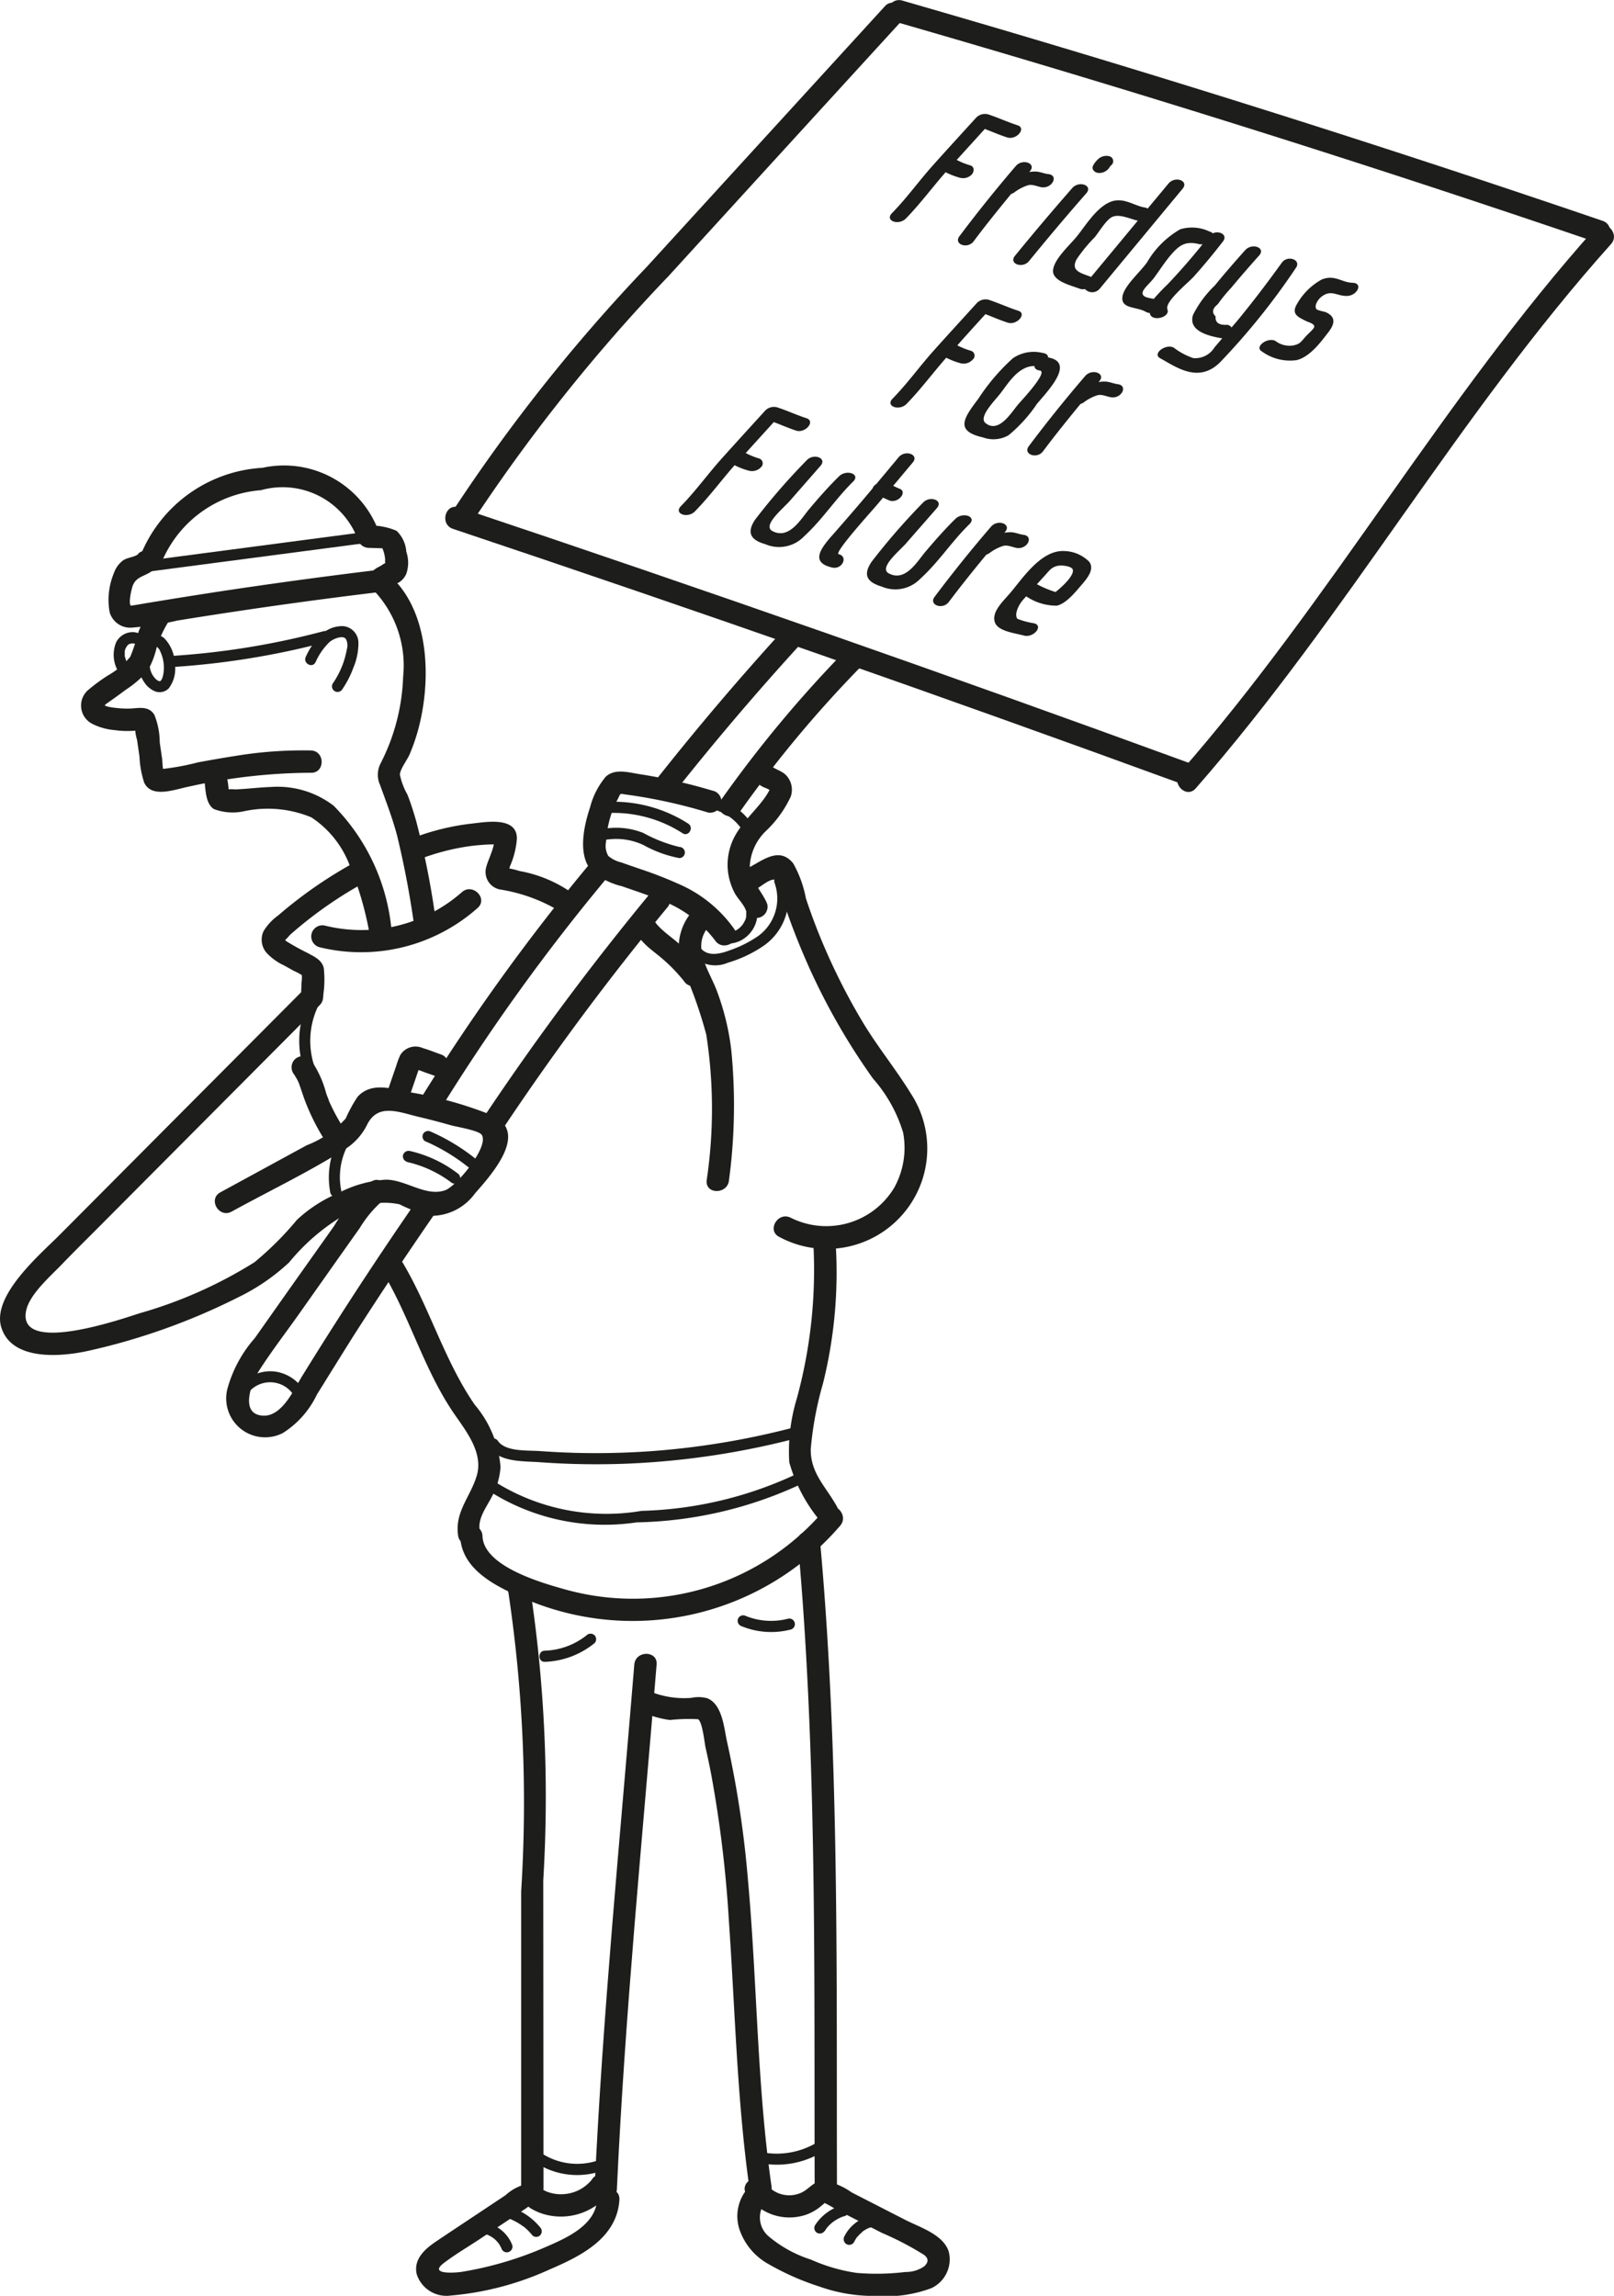 <svg xmlns="http://www.w3.org/2000/svg" width="12.763mm" height="18.158mm" viewBox="0 0 36.178 51.472">
  <title>activist</title>
  <g>
    <path d="M10.55,11.764a38.956,38.956,0,0,1,4.442-5.577q2.6-2.85,5.2-5.694c.217-.237-.136-.591-.353-.353Q17.169,3.062,14.5,5.984a38.684,38.684,0,0,0-4.383,5.527c-.171.274.262.526.431.253Z" transform="translate(-0.004)" fill="#1d1d1b"/>
    <path d="M26.808,17.673c3.377-3.857,5.887-8.381,9.307-12.2.214-.239-.139-.594-.354-.354-3.42,3.823-5.929,8.347-9.306,12.2-.211.241.141.6.353.354Z" transform="translate(-0.004)" fill="#1d1d1b"/>
    <path d="M10.157,11.857q8.229,2.756,16.382,5.735c.3.111.433-.372.133-.482q-8.151-2.98-16.382-5.735c-.306-.1-.437.38-.133.482Z" transform="translate(-0.004)" fill="#1d1d1b"/>
    <path d="M20.09.493Q28,2.772,35.793,5.433c.3.1.436-.379.133-.482Q28.135,2.29,20.223.011a.25.25,0,0,0-.133.482Z" transform="translate(-0.004)" fill="#1d1d1b"/>
    <path d="M15.991,17.731a12.21,12.21,0,0,0-1.646-.374c-.246-.038-.563-.136-.766.06a1.758,1.758,0,0,0-.35.687c-.138.413-.29,1.089.056,1.44a1.657,1.657,0,0,0,.659.325c.256.089.513.174.765.273a2.743,2.743,0,0,1,1.323.941c.178.266.612.016.432-.252a2.963,2.963,0,0,0-1.246-1.012,9.1,9.1,0,0,0-.875-.34c-.138-.048-.276-.094-.413-.144a.689.689,0,0,1-.291-.145.446.446,0,0,1-.051-.313,2.179,2.179,0,0,1,.058-.409,2.317,2.317,0,0,1,.139-.422c.028-.064.066-.124.094-.188.038-.084.046-.059.14-.047a11.691,11.691,0,0,1,1.839.4.25.25,0,0,0,.133-.482Z" transform="translate(-0.004)" fill="#1d1d1b"/>
    <path d="M16.931,17.519a.948.948,0,0,0,.173.122c.035.019.144.051.164.088-.017-.032-.032.015-.054.052a1.77,1.77,0,0,1-.121.176c-.18.232-.395.435-.555.684a1.36,1.36,0,0,0-.219.877,1.4,1.4,0,0,0,.148.494c.07.134.194.244.251.384a.259.259,0,0,0,.308.175.252.252,0,0,0,.174-.308c-.124-.3-.384-.515-.388-.865a1.173,1.173,0,0,1,.363-.77,2.536,2.536,0,0,0,.553-.767.472.472,0,0,0-.116-.493c-.1-.092-.231-.118-.328-.2-.241-.211-.6.142-.353.354Z" transform="translate(-0.004)" fill="#1d1d1b"/>
    <path d="M15.551,20.4a1.232,1.232,0,0,0-.246,1.3,10.083,10.083,0,0,1,.53,1.494,10.888,10.888,0,0,1,.009,3.269c-.033.32.468.318.5,0a12.652,12.652,0,0,0,.052-2.917,5.635,5.635,0,0,0-.335-1.361c-.183-.463-.566-.972-.157-1.429.214-.239-.138-.594-.353-.353Z" transform="translate(-0.004)" fill="#1d1d1b"/>
    <path d="M16.937,19.939c.123-.052.357-.287.482-.2.106.078.164.528.211.667.152.439.325.87.515,1.294a14.653,14.653,0,0,0,1.427,2.481,3.241,3.241,0,0,1,.676,1.213,1.846,1.846,0,0,1-.2,1.234,1.777,1.777,0,0,1-2.322.672c-.288-.142-.541.289-.253.432a2.25,2.25,0,0,0,2.949-3.213c-.346-.563-.768-1.074-1.105-1.645a14.178,14.178,0,0,1-.908-1.816q-.187-.453-.341-.918a2.54,2.54,0,0,0-.284-.783c-.34-.424-.755,0-1.1.145-.3.125-.041.556.252.432Z" transform="translate(-0.004)" fill="#1d1d1b"/>
    <path d="M6.823,22.176Q4.079,24.933,1.336,27.69c-.431.434-1.533,1.365-1.3,2.08.246.757,1.37.645,1.957.513a14.421,14.421,0,0,0,3.354-1.2,4.6,4.6,0,0,0,1.138-.781,4.656,4.656,0,0,1,1.356-1.13A1.6,1.6,0,0,1,8.958,27a3.594,3.594,0,0,0,.676.258,1.207,1.207,0,0,0,1.015-.5c.369-.42,1.223-1.366.394-1.75a8.933,8.933,0,0,0-1.9-.528c-.385-.08-.819-.221-1.123.108a3.166,3.166,0,0,0-.267.488,2.276,2.276,0,0,1-.873.6L4.942,26.732c-.282.155-.03.587.253.432.834-.458,1.709-.878,2.515-1.383a1.353,1.353,0,0,0,.526-.573c.249-.486.717-.27,1.174-.163.235.055.468.117.7.183.128.036.624.115.691.214.177.261-.566,1.154-.819,1.243-.434.153-.889-.242-1.333-.237a2.636,2.636,0,0,0-1.06.3,3.145,3.145,0,0,0-.929.6,7.093,7.093,0,0,1-.954.952,9.988,9.988,0,0,1-2.577,1.144c-.4.129-2.742.941-2.54-.057.073-.364.536-.766.786-1.025.325-.338.66-.666.991-1l4.81-4.834a.25.25,0,0,0-.353-.354Z" transform="translate(-0.004)" fill="#1d1d1b"/>
    <path d="M11.31,25.254a60.563,60.563,0,0,1,3.656-4.914c.2-.246-.148-.6-.353-.353A61.46,61.46,0,0,0,10.878,25c-.179.268.254.519.432.252Z" transform="translate(-0.004)" fill="#1d1d1b"/>
    <path d="M16.594,18.193a26.7,26.7,0,0,1,2.685-3.224c.225-.231-.129-.585-.354-.354a27.558,27.558,0,0,0-2.763,3.326c-.186.263.247.513.432.252Z" transform="translate(-0.004)" fill="#1d1d1b"/>
    <path d="M15.146,17.733q1.313-1.656,2.735-3.218c.217-.238-.136-.592-.353-.354q-1.423,1.562-2.736,3.218a.259.259,0,0,0,0,.354.253.253,0,0,0,.354,0Z" transform="translate(-0.004)" fill="#1d1d1b"/>
    <path d="M9.907,24.814a45.389,45.389,0,0,1,3.662-5.084c.2-.246-.148-.6-.354-.354a46.591,46.591,0,0,0-3.74,5.186c-.17.274.262.525.432.252Z" transform="translate(-0.004)" fill="#1d1d1b"/>
    <path d="M9.165,24.631l.152-.442.074-.217a.928.928,0,0,0,.035-.1c-.017.039-.02.047-.008.024l-.023.03a.162.162,0,0,1-.068.037.1.1,0,0,1,.025-.006l-.067.009a.313.313,0,0,1,.053,0l-.067-.009a1.627,1.627,0,0,1,.227.074l.248.088a.251.251,0,0,0,.307-.175.255.255,0,0,0-.174-.307c-.132-.047-.264-.1-.4-.14a.4.4,0,0,0-.506.162,1.911,1.911,0,0,0-.085.229l-.069.2-.14.409a.25.25,0,1,0,.482.133Z" transform="translate(-0.004)" fill="#1d1d1b"/>
    <path d="M8.316,26.5a4.124,4.124,0,0,0-.824.987l-.874,1.233L5.715,30A2.872,2.872,0,0,0,5.1,31.14a.872.872,0,0,0,1.242.989,2.07,2.07,0,0,0,.764-.861q.4-.645.8-1.285.9-1.407,1.848-2.778c.183-.265-.25-.516-.432-.252Q8.433,28.24,7.588,29.56q-.409.639-.807,1.284c-.186.3-.455.927-.892.894-.537-.039-.227-.777-.077-1.011.273-.426.584-.831.877-1.244l.9-1.275.482-.681a2.546,2.546,0,0,1,.494-.594c.254-.191.005-.625-.252-.432Z" transform="translate(-0.004)" fill="#1d1d1b"/>
    <path d="M6.611,24.115c.019.023.02.024,0,0l.025.038a.894.894,0,0,1,.044.08l.019.042c-.01-.024-.01-.023,0,0s.022.059.032.088c.04.117.078.235.123.351a4.928,4.928,0,0,0,.371.754.25.25,0,1,0,.432-.253c-.072-.118-.139-.239-.2-.363-.031-.062-.06-.124-.087-.188l0-.011-.02-.048c-.013-.032-.025-.064-.037-.1a2.343,2.343,0,0,0-.349-.753.251.251,0,0,0-.354,0,.256.256,0,0,0,0,.353Z" transform="translate(-0.004)" fill="#1d1d1b"/>
    <path d="M14.282,20.961a1.842,1.842,0,0,0,.273.292c.093.079.192.153.285.232a3.719,3.719,0,0,1,.527.552.251.251,0,0,0,.177.073.255.255,0,0,0,.177-.073.251.251,0,0,0,.073-.177.294.294,0,0,0-.073-.177,3.737,3.737,0,0,0-.513-.539c-.089-.077-.182-.147-.272-.222-.046-.038-.09-.077-.133-.118l-.055-.057-.029-.033c-.01-.012-.044-.056,0,0a.278.278,0,0,0-.15-.115.257.257,0,0,0-.192.025.253.253,0,0,0-.09.342Z" transform="translate(-0.004)" fill="#1d1d1b"/>
    <path d="M8.547,28.46c.628,1.021.939,2.2,1.612,3.2.277.408.689.9.53,1.429-.147.483-.493.8-.417,1.337.044.318.526.183.482-.132-.037-.261.156-.509.269-.728a1.616,1.616,0,0,0,.2-.676,2.455,2.455,0,0,0-.581-1.4c-.7-1.021-1.021-2.226-1.668-3.275-.168-.274-.6-.023-.431.252Z" transform="translate(-0.004)" fill="#1d1d1b"/>
    <path d="M18.234,27.853a10.935,10.935,0,0,1-.369,3.5,4.069,4.069,0,0,0-.169,1.432,3.552,3.552,0,0,0,.635,1.243c.155.282.587.03.432-.253-.244-.444-.592-.74-.586-1.285a7.584,7.584,0,0,1,.273-1.467,10.309,10.309,0,0,0,.284-3.172c-.031-.317-.531-.32-.5,0Z" transform="translate(-0.004)" fill="#1d1d1b"/>
    <path d="M10.319,34.438c.027.761.82,1.138,1.433,1.4a6.134,6.134,0,0,0,7.083-1.63c.211-.242-.141-.6-.353-.354a5.628,5.628,0,0,1-5.826,1.776c-.517-.145-1.813-.514-1.837-1.191-.012-.321-.512-.322-.5,0Z" transform="translate(-0.004)" fill="#1d1d1b"/>
    <path d="M11.4,35.705a31.829,31.829,0,0,1,.286,6.7l0,6.648a.25.25,0,0,0,.5,0l-.005-6.894a31.172,31.172,0,0,0-.3-6.586c-.069-.314-.551-.181-.483.133Z" transform="translate(-0.004)" fill="#1d1d1b"/>
    <path d="M14.222,37.318c-.321,3.919-.71,7.84-.891,11.769-.014.322.486.321.5,0,.181-3.929.57-7.85.891-11.769.026-.321-.474-.319-.5,0Z" transform="translate(-0.004)" fill="#1d1d1b"/>
    <path d="M14.413,38.389a2.208,2.208,0,0,0,.607.173,3.93,3.93,0,0,1,.631-.018c.1.062.144.532.17.645q.069.3.126.6a27.053,27.053,0,0,1,.395,3.272c.141,2.033.183,4.071.474,6.091.045.317.527.182.482-.133-.329-2.279-.32-4.585-.529-6.875a23.084,23.084,0,0,0-.466-3.085c-.069-.3-.1-.839-.44-.983a.751.751,0,0,0-.359-.011,2.017,2.017,0,0,1-.958-.155c-.3-.124-.426.359-.133.482Z" transform="translate(-0.004)" fill="#1d1d1b"/>
    <path d="M17.888,34.578c.435,4.8.362,9.688.377,14.509a.25.25,0,0,0,.5,0c-.015-4.821.058-9.705-.377-14.509-.029-.318-.529-.321-.5,0Z" transform="translate(-0.004)" fill="#1d1d1b"/>
    <path d="M13.286,48.846a.882.882,0,0,1-.669.347.856.856,0,0,1-.361-.06c-.14-.059-.249-.178-.41-.177a1.063,1.063,0,0,0-.511.26l-.526.35c-.339.226-.68.451-1.019.679-.251.168-.525.4-.445.743a.7.7,0,0,0,.756.478,6.7,6.7,0,0,0,2.21-.58c.7-.3,1.52-.7,1.577-1.565.022-.321-.479-.32-.5,0-.039.59-.734.875-1.2,1.077a7.874,7.874,0,0,1-1.822.534c-.145.024-.753.071-.427-.185.258-.2.552-.37.825-.552l.822-.547c.076-.051.155-.1.23-.153.025-.018.046-.033,0-.039.018,0,.052.035.068.045a1.278,1.278,0,0,0,.323.143,1.377,1.377,0,0,0,1.428-.445c.2-.25-.154-.606-.353-.353Z" transform="translate(-0.004)" fill="#1d1d1b"/>
    <path d="M16.737,49.2a1.158,1.158,0,0,0,1.339.452,1.083,1.083,0,0,0,.329-.19c.026-.021.086-.07.084-.071a2.34,2.34,0,0,1,.243.136l1.039.533a6.839,6.839,0,0,1,.942.491q.159.117.009.258a.714.714,0,0,1-.423.128,5.378,5.378,0,0,1-1.091.021,3.908,3.908,0,0,1-1.031-.3,2.784,2.784,0,0,1-.933-.511.555.555,0,0,1-.1-.759c.225-.23-.128-.584-.354-.354a.95.95,0,0,0-.213.942,1.4,1.4,0,0,0,.643.778,5.929,5.929,0,0,0,1.149.509,3.651,3.651,0,0,0,1.259.211A2.93,2.93,0,0,0,20.88,51.3a.712.712,0,0,0,.389-.824c-.125-.379-.64-.538-.959-.7l-1.218-.624a1.538,1.538,0,0,0-.625-.263c-.2,0-.307.163-.469.254a.651.651,0,0,1-.83-.194c-.176-.267-.609-.017-.431.252Z" transform="translate(-0.004)" fill="#1d1d1b"/>
    <path d="M5.579,31.212a.628.628,0,0,1,1.028.1.125.125,0,0,0,.216-.126.9.9,0,0,0-.67-.438.889.889,0,0,0-.751.29c-.107.12.069.3.177.177Z" transform="translate(-0.004)" fill="#1d1d1b"/>
    <path d="M7.767,25.276a1.8,1.8,0,0,0-.359,1.464.125.125,0,1,0,.241-.066,1.528,1.528,0,0,1,.295-1.221.129.129,0,0,0,0-.177.126.126,0,0,0-.177,0Z" transform="translate(-0.004)" fill="#1d1d1b"/>
    <path d="M9.127,26.051a2.6,2.6,0,0,1,1.006.47.126.126,0,0,0,.171-.045.129.129,0,0,0-.045-.171,2.778,2.778,0,0,0-1.066-.5.13.13,0,0,0-.154.088.127.127,0,0,0,.088.154Z" transform="translate(-0.004)" fill="#1d1d1b"/>
    <path d="M9.54,25.588a4.256,4.256,0,0,1,.945.567.13.13,0,0,0,.177,0,.126.126,0,0,0,0-.177,4.467,4.467,0,0,0-1-.606.129.129,0,0,0-.171.045.126.126,0,0,0,.045.171Z" transform="translate(-0.004)" fill="#1d1d1b"/>
    <path d="M13.548,18.834a1.434,1.434,0,0,1,.882.113,2.679,2.679,0,0,0,.8.291.125.125,0,1,0,0-.25,3.279,3.279,0,0,1-.808-.314,1.635,1.635,0,0,0-.941-.081c-.157.033-.091.274.067.241Z" transform="translate(-0.004)" fill="#1d1d1b"/>
    <path d="M13.71,18.225a2.856,2.856,0,0,1,1.594.456c.136.088.261-.129.126-.216a3.1,3.1,0,0,0-1.72-.49.125.125,0,0,0,0,.25Z" transform="translate(-0.004)" fill="#1d1d1b"/>
    <path d="M16.1,18.181l.043.016.017.006c-.015-.006-.017-.007-.009,0l.008,0,.079.038a1.4,1.4,0,0,1,.147.093l.015.011c-.012-.009-.015-.011-.007-.006l.007.006.032.026c.022.019.043.039.064.059s.04.042.059.064l.03.035.011.014c-.009-.012-.011-.014-.005-.007l.008.011a.134.134,0,0,0,.075.057.125.125,0,0,0,.1-.012.127.127,0,0,0,.045-.171,1.365,1.365,0,0,0-.649-.481.125.125,0,0,0-.153.087.129.129,0,0,0,.087.154Z" transform="translate(-0.004)" fill="#1d1d1b"/>
    <path d="M16.141,20.968a.2.2,0,0,0,.225.186.633.633,0,0,0,.244-.069.7.7,0,0,0,.314-.335.645.645,0,0,0,.056-.281.125.125,0,0,0-.25,0,.375.375,0,0,1,0,.058l0,.025c0-.037,0-.006,0,0a.439.439,0,0,1-.013.052l-.008.024-.006.015c.008-.017.009-.019,0-.007a.673.673,0,0,1-.054.094l0,.007,0-.006c0,.006-.012.014-.016.019a.533.533,0,0,1-.04.042l-.019.017s-.03.023-.013.011l-.014.01-.021.014q-.026.015-.051.027c-.009.005-.031.008,0,0a.234.234,0,0,0-.024.009l-.055.016-.025,0c-.027,0,.026,0,0,0a.141.141,0,0,0-.029,0l.019,0-.014,0,.013.006c-.008-.005,0,0,.012.01-.009-.009-.007,0,.008.011.008.048.012.061.013.039a.125.125,0,1,0-.25,0Z" transform="translate(-0.004)" fill="#1d1d1b"/>
    <path d="M15.521,21.427a.719.719,0,0,0,.8.156,2.835,2.835,0,0,0,.8-.379,1.291,1.291,0,0,0,.486-1.477c-.053-.15-.295-.085-.241.067a1.04,1.04,0,0,1-.371,1.194,2.628,2.628,0,0,1-.638.319c-.213.079-.49.15-.653-.057-.1-.126-.276.052-.177.177Z" transform="translate(-0.004)" fill="#1d1d1b"/>
    <path d="M6.97,22.331a2.072,2.072,0,0,0-.081,1.843.125.125,0,0,0,.171.045.128.128,0,0,0,.045-.171,1.806,1.806,0,0,1,.081-1.591c.078-.14-.137-.267-.216-.126Z" transform="translate(-0.004)" fill="#1d1d1b"/>
    <path d="M10.9,33.384a4.812,4.812,0,0,0,3.373.747,9.105,9.105,0,0,0,3.878-.95c.141-.078.015-.294-.126-.215a8.683,8.683,0,0,1-3.64.907,4.7,4.7,0,0,1-3.308-.665c-.126-.1-.3.077-.177.176Z" transform="translate(-0.004)" fill="#1d1d1b"/>
    <path d="M10.949,32.431c.248.358.76.323,1.149.351a17.469,17.469,0,0,0,2.021.03,17.891,17.891,0,0,0,3.828-.59.125.125,0,0,0-.067-.241,17.645,17.645,0,0,1-3.371.56c-.542.035-1.086.046-1.629.031q-.392-.012-.782-.04c-.266-.019-.762.021-.933-.227-.091-.131-.308-.006-.216.126Z" transform="translate(-0.004)" fill="#1d1d1b"/>
    <path d="M11.924,48.425a1.693,1.693,0,0,0,1.553.251c.151-.052.086-.294-.066-.241a1.462,1.462,0,0,1-1.361-.226.126.126,0,0,0-.171.045.128.128,0,0,0,.045.171Z" transform="translate(-0.004)" fill="#1d1d1b"/>
    <path d="M17.071,48.5a1.957,1.957,0,0,0,1.412-.283.126.126,0,0,0,0-.177.129.129,0,0,0-.177,0,1.752,1.752,0,0,1-1.235.21.125.125,0,0,0,0,.25Z" transform="translate(-0.004)" fill="#1d1d1b"/>
    <path d="M10.847,50.079a.479.479,0,0,1,.074.021l.02.007c.01,0,.023.015,0,0a.3.3,0,0,0,.031.015.648.648,0,0,1,.067.039c.012.007.022.016.034.024l-.006-.005.017.014a.549.549,0,0,1,.055.053l.026.029c.006.007.017.027,0,0l.011.014a.477.477,0,0,1,.041.065l.018.034.009.019-.008-.017.006.013a.137.137,0,0,0,.057.075.129.129,0,0,0,.1.012.127.127,0,0,0,.088-.154.8.8,0,0,0-.22-.317.788.788,0,0,0-.343-.177.126.126,0,0,0-.153.087.127.127,0,0,0,.087.154Z" transform="translate(-0.004)" fill="#1d1d1b"/>
    <path d="M11.39,49.732l.041.015a.146.146,0,0,1,.041.016c-.018-.015-.007,0,0,0l.022.01.04.02a1.265,1.265,0,0,1,.155.092l.036.026s.019.015.007,0l.01.008.067.058a1.47,1.47,0,0,1,.126.136.124.124,0,0,0,.177,0,.128.128,0,0,0,0-.176,1.419,1.419,0,0,0-.658-.451.125.125,0,0,0-.153.087.127.127,0,0,0,.087.154Z" transform="translate(-0.004)" fill="#1d1d1b"/>
    <path d="M18.492,50.018l.022-.034.012-.016,0-.007c.006-.007,0,0-.007.01l.026-.031.027-.03a.7.7,0,0,1,.055-.054l.03-.026.016-.013c-.009.009-.017.014,0,0a1.04,1.04,0,0,1,.135-.083l.036-.017.015-.007c-.032.016-.007,0,0,0,.025-.01.051-.018.077-.026a.125.125,0,1,0-.067-.241,1.072,1.072,0,0,0-.595.445.126.126,0,0,0,.044.171.13.13,0,0,0,.172-.045Z" transform="translate(-0.004)" fill="#1d1d1b"/>
    <path d="M19.149,50.264a.637.637,0,0,1,.035-.063l.019-.03a.134.134,0,0,1,.021-.03s-.019.025,0,.008l.01-.013.024-.027c.017-.017.034-.034.052-.05l.028-.023c.016-.013-.02.014-.008,0l.014-.009a.617.617,0,0,1,.06-.039c.021-.012.042-.023.064-.033,0,0,.024-.01,0,0s0,0,0,0l.037-.013a.125.125,0,1,0-.066-.241.869.869,0,0,0-.507.435.128.128,0,0,0-.012.1.124.124,0,0,0,.228.03Z" transform="translate(-0.004)" fill="#1d1d1b"/>
    <path d="M16.63,36.46a1.743,1.743,0,0,0,1.1.073.125.125,0,0,0-.067-.241,1.515,1.515,0,0,1-.967-.073.126.126,0,0,0-.154.088.128.128,0,0,0,.088.153Z" transform="translate(-0.004)" fill="#1d1d1b"/>
    <path d="M12.217,37.258a1.872,1.872,0,0,0,1.113-.419.126.126,0,0,0,0-.177.128.128,0,0,0-.177,0,1.59,1.59,0,0,1-.936.346c-.161,0-.162.255,0,.25Z" transform="translate(-0.004)" fill="#1d1d1b"/>
    <path d="M3.389,13.623a3.246,3.246,0,0,0-.279.536,4.4,4.4,0,0,1-.186.565,1.806,1.806,0,0,1-.5.419,3.9,3.9,0,0,0-.458.339.461.461,0,0,0,.109.748,1.38,1.38,0,0,0,.508.14,1.948,1.948,0,0,0,.358.017c.059,0,.119-.009.178-.017-.076-.121-.1-.147-.088-.08a1.055,1.055,0,0,0,.045.3l.054.372a2.183,2.183,0,0,0,.105.582c.168.367.708.147,1,.092a12.819,12.819,0,0,1,2.737-.311c.322.01.322-.49,0-.5a9.266,9.266,0,0,0-1.7.124c-.28.043-.558.093-.836.144a5.407,5.407,0,0,1-.922.159l.177.073c-.047-.037-.044-.252-.053-.31l-.054-.372a1.66,1.66,0,0,0-.12-.616c-.1-.166-.262-.164-.435-.149a1.862,1.862,0,0,1-.358,0c-.067-.007-.3-.022-.344-.083-.02.057,0,.054.049-.009l.151-.106c.1-.071.2-.144.3-.219a2.228,2.228,0,0,0,.485-.422,1.889,1.889,0,0,0,.21-.556,2.73,2.73,0,0,1,.3-.611c.175-.271-.258-.522-.431-.252Z" transform="translate(-0.004)" fill="#1d1d1b"/>
    <path d="M4.581,17.466c.034.211.018.539.215.672a1.188,1.188,0,0,0,.685.048,2.548,2.548,0,0,1,1.5.138,2.229,2.229,0,0,1,.873,1.11A7.37,7.37,0,0,1,8.3,21.01c.056.316.538.182.482-.133a4.566,4.566,0,0,0-1.3-2.813,2.062,2.062,0,0,0-1.39-.421c-.271.009-.539.044-.809.055a1.234,1.234,0,0,0-.2,0H5.01c.1.109.14.126.119.05a1.549,1.549,0,0,0-.066-.416c-.05-.317-.532-.182-.482.133Z" transform="translate(-0.004)" fill="#1d1d1b"/>
    <path d="M8.371,13.226a2.446,2.446,0,0,1,.669,1.945,4.583,4.583,0,0,1-.5,1.934.559.559,0,0,0-.015.5c.138.382.282.752.384,1.146a20.7,20.7,0,0,1,.392,2.1c.048.317.53.182.482-.133a18.752,18.752,0,0,0-.448-2.3c-.057-.2-.121-.407-.2-.606a1.527,1.527,0,0,1-.168-.447c.007-.125.169-.335.22-.456a4.448,4.448,0,0,0,.17-.478c.335-1.158.3-2.838-.739-3.63-.256-.2-.5.239-.252.432Z" transform="translate(-0.004)" fill="#1d1d1b"/>
    <path d="M3.642,12.568a2.628,2.628,0,0,1,2.21-1.578A1.8,1.8,0,0,1,8.027,12.1a.257.257,0,0,0,.241.183c.039,0,.314.012.306.007a.783.783,0,0,1,.063.255c-.012.132.043.042-.063.118-.074.052-.141.062-.2.136-.207.245.145.6.353.354.047-.055.165-.059.227-.1a.433.433,0,0,0,.157-.189.763.763,0,0,0,0-.495.715.715,0,0,0-.218-.468,1.457,1.457,0,0,0-.623-.118l.241.184a2.262,2.262,0,0,0-2.624-1.479A3.142,3.142,0,0,0,3.16,12.435a.25.25,0,0,0,.482.133Z" transform="translate(-0.004)" fill="#1d1d1b"/>
    <path d="M3.109,12.416c-.086.079-.249.079-.348.149a.587.587,0,0,0-.2.273,1.564,1.564,0,0,0-.1.888.48.48,0,0,0,.5.345,6.747,6.747,0,0,0,1.016-.158q2.216-.359,4.444-.629c.315-.039.319-.539,0-.5q-1.737.211-3.465.472-.863.132-1.722.275c-.062.011-.292.051-.3.047-.055-.063.018-.371.042-.438.084-.235.3-.212.475-.371.237-.218-.117-.571-.354-.353Z" transform="translate(-0.004)" fill="#1d1d1b"/>
    <path d="M3.129,14.741a.707.707,0,0,0,.112.561.531.531,0,0,0,.244.2.287.287,0,0,0,.3-.068.728.728,0,0,0,.136-.563.845.845,0,0,0-.232-.559.3.3,0,0,0-.331-.049.305.305,0,0,0-.172.278.125.125,0,0,0,.25,0,.048.048,0,0,1,.021-.048c-.013.011.034-.015.016-.009l.008,0h.009a.229.229,0,0,1,.109.128.854.854,0,0,1,.068.486.552.552,0,0,1-.029.113.351.351,0,0,1-.019.035c-.009.014-.011.016-.006.008-.012.01-.013.013-.005.008-.016.01,0,.008-.02.01a.057.057,0,0,1-.031-.006.225.225,0,0,1-.081-.063.45.45,0,0,1-.108-.391.129.129,0,0,0-.088-.154.126.126,0,0,0-.153.087Z" transform="translate(-0.004)" fill="#1d1d1b"/>
    <path d="M2.933,15.006a.805.805,0,0,1-.121-.256L2.8,14.715c-.007-.037,0,.02,0-.014s0-.042,0-.063l0-.032c0,.029,0,0,0-.009a.488.488,0,0,1,.02-.065c0-.009,0-.007,0,.005l.007-.014.016-.027.008-.013c-.008.01-.009.012,0,0l.024-.027c.006-.005.031-.022.006-.006L2.9,14.44c.007,0,.033-.014,0,0l.027-.009.028-.006H3c.027,0-.021-.006,0,0l.027.007c.026,0-.017-.011,0,0,0,0,.034.02.019.01s.012.012.015.015a.126.126,0,0,0,.177,0,.127.127,0,0,0,0-.176.374.374,0,0,0-.346-.1.417.417,0,0,0-.284.217.735.735,0,0,0,.1.735.125.125,0,0,0,.216-.126Z" transform="translate(-0.004)" fill="#1d1d1b"/>
    <path d="M3.83,14.957a17.91,17.91,0,0,0,3.487-.563c.153-.048.088-.289-.066-.241a17.551,17.551,0,0,1-3.421.554c-.158.017-.16.267,0,.25Z" transform="translate(-0.004)" fill="#1d1d1b"/>
    <path d="M7.076,14.848a1.434,1.434,0,0,1,.312-.452.507.507,0,0,1,.2-.1c.055-.013.131-.022.169.03a.305.305,0,0,1,.021.232,2.044,2.044,0,0,1-.067.267,1.954,1.954,0,0,1-.249.5.125.125,0,0,0,.216.126,2.2,2.2,0,0,0,.25-.49,1.414,1.414,0,0,0,.11-.55.376.376,0,0,0-.339-.373.678.678,0,0,0-.488.184,1.57,1.57,0,0,0-.351.5c-.075.143.141.27.215.127Z" transform="translate(-0.004)" fill="#1d1d1b"/>
    <path d="M3.239,12.828l5.083-.669c.157-.02.159-.271,0-.25l-5.083.669c-.157.021-.159.271,0,.25Z" transform="translate(-0.004)" fill="#1d1d1b"/>
    <path d="M7.973,19.324a9.861,9.861,0,0,0-1.734,1.2,1.2,1.2,0,0,0-.328.353.451.451,0,0,0,.066.483,1.249,1.249,0,0,0,.393.284l.224.125a1.064,1.064,0,0,1,.233.134l-.064-.11a.807.807,0,0,1,0,.23l-.01.261c-.012.321.488.321.5,0a2.356,2.356,0,0,0,.008-.581c-.043-.186-.217-.256-.367-.34A5.071,5.071,0,0,1,6.42,21.1c-.014-.01-.038-.04-.048-.04-.028,0,.008.032-.012.038.04-.011.125-.121.158-.151a9.208,9.208,0,0,1,1.708-1.189c.283-.154.03-.586-.253-.432Z" transform="translate(-0.004)" fill="#1d1d1b"/>
    <path d="M9.43,19.254A5.138,5.138,0,0,1,10.347,19a4.279,4.279,0,0,1,.465-.058c.08-.006.159-.01.239-.011l.119,0c.054,0,.049,0-.016-.015l-.065-.111a1.053,1.053,0,0,1-.076.324c-.032.1-.081.2-.107.3a.4.4,0,0,0,.3.512,3.707,3.707,0,0,1,1.269.444.252.252,0,0,0,.342-.09.255.255,0,0,0-.089-.342,2.945,2.945,0,0,0-1.079-.425,1.758,1.758,0,0,0-.31-.07l-.037-.009c.046.126.075.157.089.091a.6.6,0,0,0,.043-.117,1.866,1.866,0,0,0,.156-.625c0-.491-.68-.371-.989-.336a5.391,5.391,0,0,0-1.308.313c-.3.113-.169.6.133.482Z" transform="translate(-0.004)" fill="#1d1d1b"/>
    <path d="M7.164,21.236a3.931,3.931,0,0,0,3.546-.88c.241-.215-.114-.567-.353-.354a3.407,3.407,0,0,1-3.06.752.25.25,0,0,0-.133.482Z" transform="translate(-0.004)" fill="#1d1d1b"/>
    <g>
      <path d="M22.579,3.081c-.174-.056-.336-.128-.5-.19l-.63.694a1.53,1.53,0,0,0,.3.121c.092.026.1.125.043.2a.271.271,0,0,1-.273.079,1.748,1.748,0,0,1-.319-.123c-.3.341-.563.7-.887,1.034-.164.169-.482.055-.317-.115.335-.343.6-.716.914-1.068s.646-.713.969-1.069a.276.276,0,0,1,.275-.08c.226.074.431.171.657.244C23.02,2.873,22.787,3.149,22.579,3.081Z" transform="translate(-0.004)" fill="#1d1d1b"/>
      <path d="M23.364,4.2c-.1-.012-.207-.075-.316-.047a1.02,1.02,0,0,0-.315.166.331.331,0,0,1-.066.031c-.287.352-.571.7-.839,1.061-.139.181-.455.065-.317-.116q.6-.8,1.262-1.572c.151-.177.468-.061.318.115l-.016.02a.622.622,0,0,1,.171-.01c.092.01.165.045.255.055C23.736,3.927,23.6,4.22,23.364,4.2Z" transform="translate(-0.004)" fill="#1d1d1b"/>
      <path d="M24.354,4.333q-.659.753-1.282,1.518c-.145.18-.463.063-.318-.115q.625-.766,1.283-1.518C24.191,4.041,24.509,4.157,24.354,4.333Zm.154-.624a.512.512,0,0,1,.094-.125.274.274,0,0,1,.274-.08.115.115,0,0,1,.043.195.194.194,0,0,0-.043.049.27.27,0,0,1-.253.129C24.529,3.866,24.464,3.788,24.508,3.709Z" transform="translate(-0.004)" fill="#1d1d1b"/>
      <path d="M24.663,6.463a.221.221,0,0,1-.34.017.2.2,0,0,1-.114-.006c-.226-.083-.627-.178-.6-.421s.342-.526.518-.735c.188-.225.421-.625.729-.775s.549.066.807.109a.155.155,0,0,1,.066.024l.467-.561c.147-.178.464-.063.317.115ZM24.441,6.2a.072.072,0,0,1,.019.011c.349-.42.7-.843,1.048-1.264-.165-.034-.417-.163-.58-.08-.134.068-.3.35-.388.455a3.357,3.357,0,0,0-.4.486C24,6.064,24.208,6.115,24.441,6.2Z" transform="translate(-0.004)" fill="#1d1d1b"/>
      <path d="M25.784,7.049a.121.121,0,0,1-.007-.033.176.176,0,0,1-.088-.024c-.2-.12-.566-.06-.525-.342.036-.24.388-.54.55-.766a2.03,2.03,0,0,1,.746-.744.91.91,0,0,1,.658.052.107.107,0,0,1,.068.04c.152-.069.345.034.231.181-.206.267-.421.527-.651.785-.132.147-.661.567-.594.739S25.851,7.216,25.784,7.049Zm.08-.345a4.5,4.5,0,0,1,.312-.329q.418-.441.785-.9a.225.225,0,0,1-.073,0c-.307-.078-.447.015-.649.253-.138.163-.245.338-.371.506s-.384.339-.175.428A1.193,1.193,0,0,0,25.864,6.7Z" transform="translate(-0.004)" fill="#1d1d1b"/>
      <path d="M27.345,8.13c-.48.467-.976.1-1.338-.1-.18-.1.129-.333.308-.235a1.52,1.52,0,0,0,.438.234.506.506,0,0,0,.475-.242c.06-.068.116-.137.176-.206a.176.176,0,0,1-.033,0c-.334-.058-.732-.181-.625-.521a2.408,2.408,0,0,1,.488-.659c.219-.268.446-.53.678-.789.154-.176.472-.06.317.115-.214.239-.425.482-.628.726a3.359,3.359,0,0,0-.3.368c-.122.095-.138.186-.049.272-.012.137.073.2.258.189a.142.142,0,0,1,.1.06c.037-.045.078-.09.116-.136.356-.431.69-.871,1.009-1.315.13-.183.446-.066.317.115A15.519,15.519,0,0,1,27.345,8.13Z" transform="translate(-0.004)" fill="#1d1d1b"/>
      <path d="M29.068,8.074a1.07,1.07,0,0,1-.777-.194c-.181-.1.127-.332.306-.234a.517.517,0,0,0,.389.1c.174-.033.189-.1.3-.217.034-.039.174-.16.177-.2.007-.076-.123-.1-.183-.131-.165-.083-.314-.144-.23-.333a1.426,1.426,0,0,1,.584-.6c.291-.114.442.068.689.075s.1.3-.139.295c-.212,0-.339-.143-.545.007-.095.067-.18.211-.129.285.023.035.18.057.221.076.212.1.2.25.05.444S29.376,8,29.068,8.074Z" transform="translate(-0.004)" fill="#1d1d1b"/>
      <path d="M22.593,7.234c-.175-.057-.337-.128-.5-.191-.211.232-.421.462-.63.7a1.66,1.66,0,0,0,.3.12.114.114,0,0,1,.043.2.272.272,0,0,1-.274.08,1.694,1.694,0,0,1-.318-.123c-.3.341-.564.7-.887,1.034-.165.169-.482.055-.317-.115.335-.343.6-.716.914-1.068s.646-.712.969-1.069a.273.273,0,0,1,.275-.08c.226.074.43.17.657.244C23.033,7.026,22.8,7.3,22.593,7.234Z" transform="translate(-0.004)" fill="#1d1d1b"/>
      <path d="M22.61,9.759a.682.682,0,0,1-.568.049c-.632-.143-.449-.42-.109-.867a4.568,4.568,0,0,1,.775-.909.828.828,0,0,1,.671-.118c.083.009.118.054.12.1.611.108,0,.743-.25,1.038A3.284,3.284,0,0,1,22.61,9.759Zm.228-.706c.05-.061.681-.725.469-.747-.077-.01-.112-.048-.117-.1-.359,0-.586.387-.76.612-.137.176-.5.533-.335.668C22.4,9.728,22.682,9.23,22.838,9.053Z" transform="translate(-0.004)" fill="#1d1d1b"/>
      <path d="M24.918,8.908c-.1-.011-.206-.075-.315-.047a1.026,1.026,0,0,0-.314.166.334.334,0,0,1-.067.031c-.287.351-.57.7-.839,1.061-.138.182-.454.065-.318-.116q.6-.8,1.263-1.572c.151-.177.469-.062.318.115l-.016.02a.719.719,0,0,1,.172-.01c.091.01.166.045.254.057C25.292,8.64,25.153,8.935,24.918,8.908Z" transform="translate(-0.004)" fill="#1d1d1b"/>
      <path d="M17.849,9.654c-.174-.057-.336-.129-.5-.191l-.63.694a1.722,1.722,0,0,0,.3.122.114.114,0,0,1,.044.194.275.275,0,0,1-.275.079,1.6,1.6,0,0,1-.318-.122c-.3.342-.563.7-.888,1.034-.164.169-.482.054-.317-.115.336-.344.6-.716.915-1.067s.646-.714.97-1.07a.272.272,0,0,1,.273-.08c.228.074.431.171.658.244C18.289,9.446,18.056,9.72,17.849,9.654Z" transform="translate(-0.004)" fill="#1d1d1b"/>
      <path d="M18.024,12.028a.775.775,0,0,1-.866.172c-.332-.094-.422-.26-.228-.55a14.328,14.328,0,0,1,1.15-1.324c.153-.175.47-.06.317.116l-.691.79c-.149.17-.623.551-.387.675.381.2.646-.287.833-.505.207-.246.421-.489.658-.722.168-.166.488-.052.318.116C18.727,11.19,18.44,11.648,18.024,12.028Z" transform="translate(-0.004)" fill="#1d1d1b"/>
      <path d="M19.933,11.218c-.046-.019-.089-.041-.135-.061l-.142.168c-.071.088-.967,1.071-.854,1.1.22.05.082.347-.14.3-.5-.111-.27-.424.012-.74.3-.342.6-.688.889-1.035a.169.169,0,0,1,.032-.055.209.209,0,0,1,.051-.043c.167-.2.335-.4.5-.6.149-.177.467-.061.318.116s-.292.35-.439.524c.047.022.09.044.137.063C20.362,11.023,20.131,11.3,19.933,11.218Z" transform="translate(-0.004)" fill="#1d1d1b"/>
      <path d="M20.631,12.977a.777.777,0,0,1-.866.173c-.33-.1-.42-.261-.227-.551a14.612,14.612,0,0,1,1.149-1.323c.154-.176.471-.061.318.115-.229.264-.462.527-.69.79-.149.17-.623.552-.387.675.38.2.645-.286.831-.5.209-.246.422-.488.659-.722.169-.166.487-.052.318.116C21.336,12.139,21.047,12.6,20.631,12.977Z" transform="translate(-0.004)" fill="#1d1d1b"/>
      <path d="M22.807,12.286c-.1-.011-.207-.075-.316-.047a1.015,1.015,0,0,0-.314.166.364.364,0,0,1-.066.032c-.288.35-.57.7-.84,1.06-.139.182-.455.065-.318-.116q.6-.8,1.264-1.572c.15-.177.468-.062.317.116l-.016.02a.67.67,0,0,1,.172-.011c.092.01.165.045.254.056C23.179,12.018,23.041,12.312,22.807,12.286Z" transform="translate(-0.004)" fill="#1d1d1b"/>
      <path d="M23.006,13.369c-.026.029-.049.056-.074.083-.093.106-.2.322-.122.422a1.781,1.781,0,0,0,.375.1c.217.059-.016.334-.231.275-.233-.063-.6-.1-.655-.315s.154-.417.314-.6c.271-.3.7-1.005,1.243-.98a.817.817,0,0,1,.563.24c.117.159-.02.345-.169.516-.116.133-.34.424-.558.469A1.209,1.209,0,0,1,23.006,13.369Zm.4-.445c-.054.058-.106.116-.159.174a2.32,2.32,0,0,0,.417.175c.177-.139.436-.393.383-.511-.028-.065-.22-.091-.3-.081C23.569,12.7,23.513,12.812,23.405,12.924Z" transform="translate(-0.004)" fill="#1d1d1b"/>
    </g>
  </g>
</svg>

